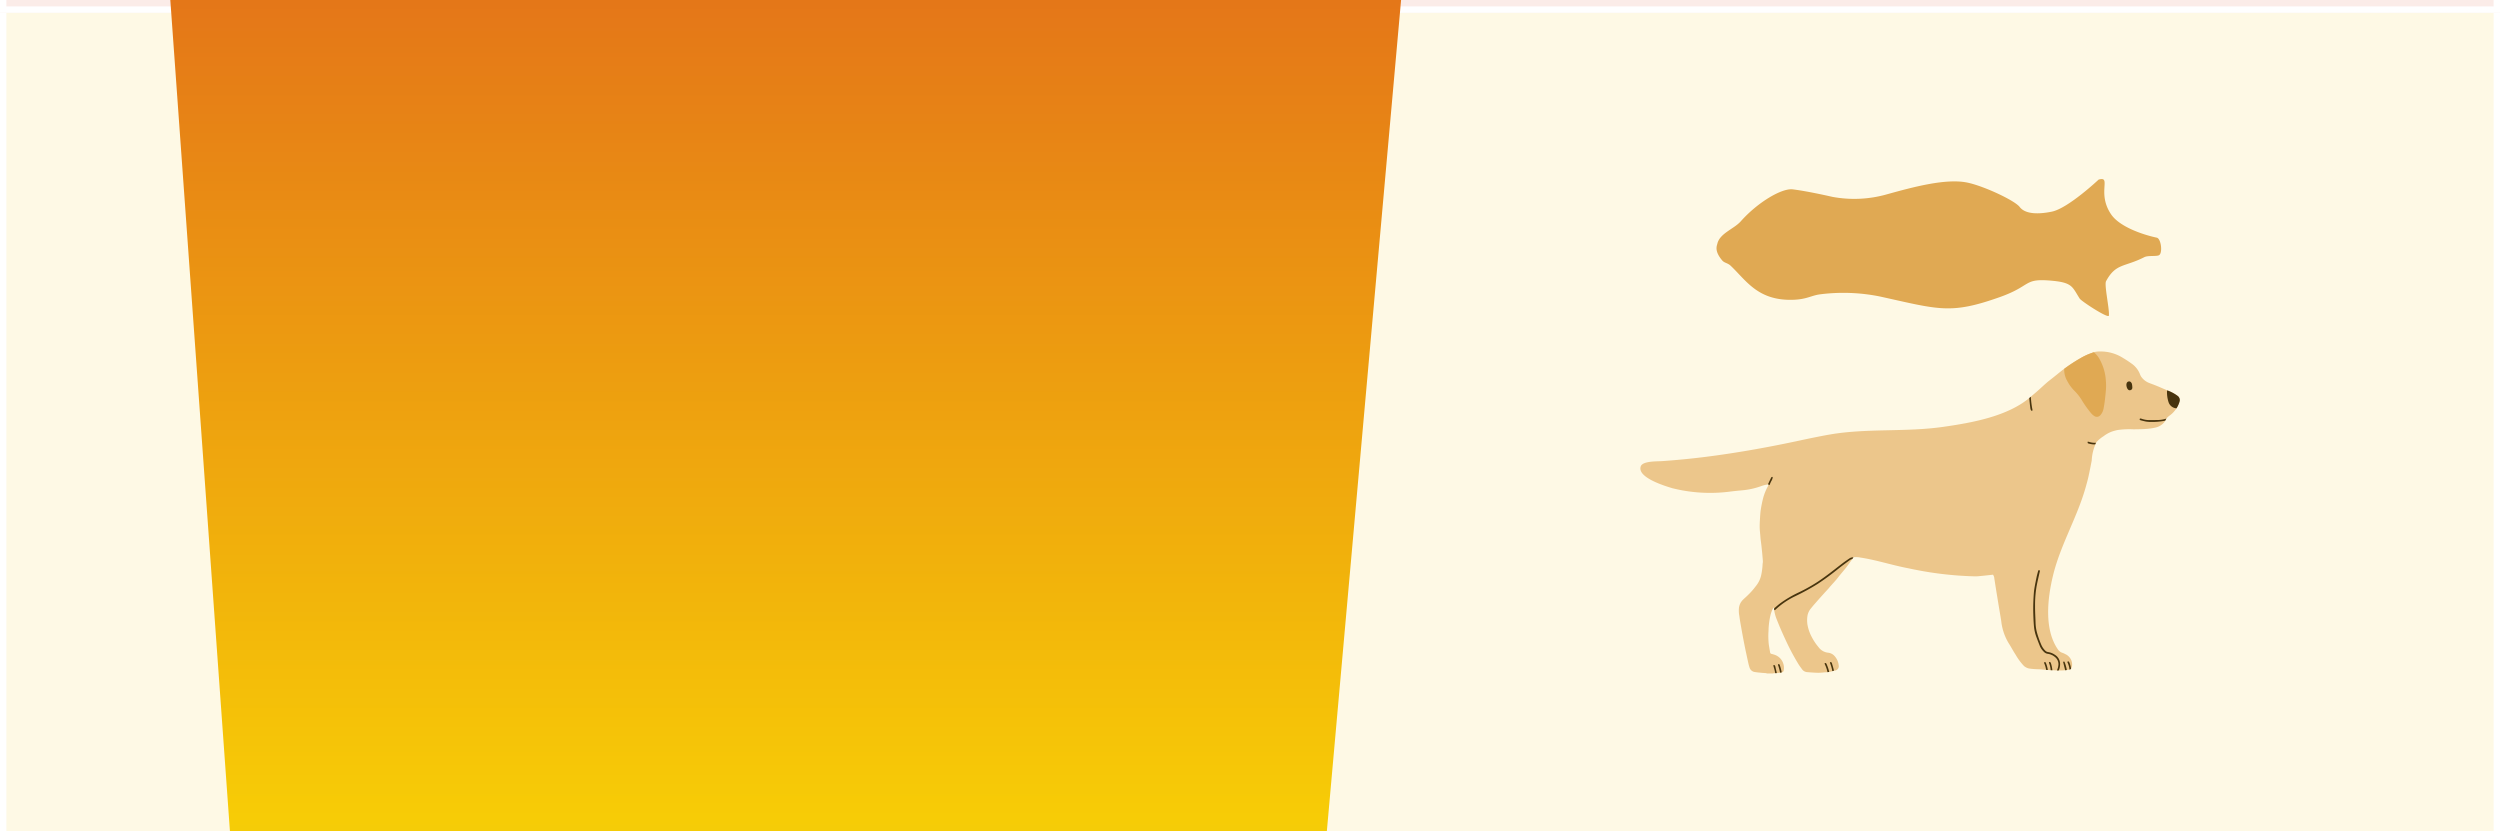 <svg xmlns="http://www.w3.org/2000/svg" xmlns:xlink="http://www.w3.org/1999/xlink" width="391" height="130" viewBox="0 0 391 130">
  <rect x="0" y="0" width="391" height="130" fill="#808080" stroke="none"/>
  <defs>
    <clipPath id="clip-path">
      <rect id="Rectangle_85314" data-name="Rectangle 85314" width="391" height="130" transform="translate(-9530 583)" fill="#fff" stroke="#707070" stroke-width="1"/>
    </clipPath>
    <clipPath id="clip-path-2">
      <rect id="Rectangle_85169" data-name="Rectangle 85169" width="78.802" height="47.07" fill="none"/>
    </clipPath>
    <clipPath id="clip-path-3">
      <rect id="Rectangle_85170" data-name="Rectangle 85170" width="84.35" height="50.367" fill="none"/>
    </clipPath>
    <clipPath id="clip-path-4">
      <rect id="Rectangle_85171" data-name="Rectangle 85171" width="84.349" height="50.375" fill="none"/>
    </clipPath>
    <clipPath id="clip-path-5">
      <rect id="Rectangle_85172" data-name="Rectangle 85172" width="84.35" height="50.365" fill="none"/>
    </clipPath>
    <clipPath id="clip-path-6">
      <rect id="Rectangle_85173" data-name="Rectangle 85173" width="94" height="56.15" fill="none"/>
    </clipPath>
    <linearGradient id="linear-gradient" y1="0.5" x2="1" y2="0.5" gradientUnits="objectBoundingBox">
      <stop offset="0" stop-color="#858585"/>
      <stop offset="0.396" stop-color="#47ab4a"/>
      <stop offset="0.605" stop-color="#f7cc06"/>
      <stop offset="1" stop-color="#d2232a"/>
    </linearGradient>
  </defs>
  <g id="Mask_Group_1325" data-name="Mask Group 1325" transform="translate(9530 -583)" clip-path="url(#clip-path)">
    <g id="Group_13259" data-name="Group 13259">
      <g id="Rectangle_85164" data-name="Rectangle 85164" transform="translate(-9530 978)" fill="#7f887f" stroke="#fff" stroke-width="1" opacity="0.1">
        <rect width="391" height="132" stroke="none"/>
        <rect x="0.5" y="0.5" width="390" height="131" fill="none"/>
      </g>
      <g id="Rectangle_85179" data-name="Rectangle 85179" transform="translate(-9530 846)" fill="#f3f8e9" stroke="#fff" stroke-width="1">
        <rect width="391" height="132" stroke="none"/>
        <rect x="0.5" y="0.5" width="390" height="131" fill="none"/>
      </g>
      <g id="Rectangle_85180" data-name="Rectangle 85180" transform="translate(-9530 714)" fill="#edf6ee" stroke="#fff" stroke-width="1">
        <rect width="391" height="132" stroke="none"/>
        <rect x="0.5" y="0.5" width="390" height="131" fill="none"/>
      </g>
      <g id="Rectangle_85181" data-name="Rectangle 85181" transform="translate(-9530 582)" fill="#fef9e5" stroke="#fff" stroke-width="1">
        <rect width="391" height="132" stroke="none"/>
        <rect x="0.5" y="0.5" width="390" height="131" fill="none"/>
      </g>
      <g id="Rectangle_85182" data-name="Rectangle 85182" transform="translate(-9530 453)" fill="#fbece8" stroke="#fff" stroke-width="1">
        <rect width="391" height="132" stroke="none"/>
        <rect x="0.5" y="0.5" width="390" height="131" fill="none"/>
      </g>
      <g id="Group_2758" data-name="Group 2758" transform="translate(-9273.439 1032.053)">
        <g id="Group_2732" data-name="Group 2732" clip-path="url(#clip-path-2)">
          <path id="Path_6256" data-name="Path 6256" d="M19.552,47.053c.5-.009,1.292.035,1.292-.571A1.973,1.973,0,0,0,19.726,44.6a4.847,4.847,0,0,0-.675-.3.864.864,0,0,1-.591-.662c-.07-.3-.108-.608-.149-.913a3.39,3.39,0,0,1-.044-.592c.016-.38.047-.759.09-1.137.055-.488.109-.977.2-1.459.081-.436.2-.865.32-1.294a1.783,1.783,0,0,1,.557-.823.772.772,0,0,1,.067.185,5.1,5.1,0,0,0,.473,1.738c.372.853.745,1.706,1.187,2.527.512.952,1.024,1.905,1.546,2.852.257.466.522.93.815,1.373a4.926,4.926,0,0,0,.6.679.768.768,0,0,0,.541.142,13.041,13.041,0,0,0,2.184,0c.51-.047,1.729-.019,1.735-.735a1.7,1.7,0,0,0-.454-1.336,2.931,2.931,0,0,0-1.059-.6,3.127,3.127,0,0,1-1.639-.93A15.4,15.4,0,0,1,24.1,41.2c-.127-.237-.236-.485-.349-.73a3.053,3.053,0,0,1-.243-1.084,2.892,2.892,0,0,1,.14-1.12,5.144,5.144,0,0,1,.555-1.183c.584-.911,1.232-1.776,1.888-2.634s1.337-1.675,1.986-2.527,1.295-1.749,1.939-2.625c.466-.633.935-1.264,1.392-1.9.365-.51.711-1.034,1.071-1.548.665-.949,1.817-2.285,3.111-2.113a6.416,6.416,0,0,1,1.391.313c.589.218,1.175.445,1.75.7,1.041.457,2.067.948,3.11,1.4.663.288,1.341.543,2.019.8.842.313,1.687.618,2.538.907.451.153.917.26,1.374.4,1.164.345,2.279.767,3.476,1.006a1.723,1.723,0,0,1,.475.142c.385.2.432.845.509,1.231.39,1.948.663,3.917.983,5.878.16.98.331,1.958.535,2.93a17.4,17.4,0,0,0,.716,2.859c.074.186.176.353.235.55a8.393,8.393,0,0,0,.468,1.07A20.654,20.654,0,0,0,56.4,46.057a.59.59,0,0,0,.475.307c.355.042.707.083,1.065.091.316.006.631.052.946.081.024,0,.047.006.071.007.452.017.9.035,1.357.051.468.017.937.045,1.4.041a5.458,5.458,0,0,0,.8-.094.412.412,0,0,0,.355-.37,2.265,2.265,0,0,0,.009-.991.9.9,0,0,0-.219-.415,2.431,2.431,0,0,0-.906-.559c-.246-.09-.5-.166-.752-.232a.963.963,0,0,1-.693-.562,16.583,16.583,0,0,1-1.157-5.52,16,16,0,0,1,.686-6.765c.227-.568.424-1.148.646-1.719.251-.644.507-1.287.776-1.923.217-.513.449-1.019.687-1.522q.6-1.262,1.082-2.571c.185-.5.4-.99.558-1.5.326-1.022.631-2.051.933-3.081.19-.648.36-1.3.54-1.952.212-.765.419-1.532.64-2.295a4.492,4.492,0,0,1,.618-1.286,4.776,4.776,0,0,1,2.624-1.8,14.153,14.153,0,0,1,3.882-.279c1.1,0,2.862.076,3.674-.8a1.834,1.834,0,0,0,.382-.627.4.4,0,0,1,.177-.212,4.1,4.1,0,0,0,1.618-1.9.975.975,0,0,0-.156-1.168,5.035,5.035,0,0,0-1.064-.632c-.692-.3-1.389-.594-2.087-.881-.382-.157-.781-.276-1.155-.45a2.213,2.213,0,0,1-1.154-1.084,4.162,4.162,0,0,0-1.353-1.739A8.134,8.134,0,0,0,68.426.1,8.042,8.042,0,0,0,66.669.01a2.893,2.893,0,0,0-.913.258,13.832,13.832,0,0,0-2.522,1.343c-.521.334-1.019.7-1.523,1.064a5.008,5.008,0,0,0-.458.38c-.586.535-1.155,1.089-1.774,1.59a8.318,8.318,0,0,0-.817.766A10.628,10.628,0,0,1,57.5,6.4q-.773.616-1.547,1.23a8.067,8.067,0,0,1-1.376.9c-.624.317-1.249.636-1.89.918-.771.339-1.548.67-2.342.947-.772.269-1.567.471-2.355.694a48.5,48.5,0,0,1-11.213,1.66c-3.839.16-7.692.089-11.519.472-2.829.283-5.577.965-8.365,1.469-.569.1-1.142.184-1.713.273C11.173,15.585,7.145,16,3.1,16.285c-.563.04-3.2-.213-3.093.753a1.1,1.1,0,0,0,.354.606,8.491,8.491,0,0,0,3.95,2.177,21.643,21.643,0,0,0,5.573.654,30.561,30.561,0,0,0,5.479-.368q.959-.172,1.914-.369c.482-.1.96-.212,1.441-.318a.319.319,0,0,1,.068,0c.006.014.02.033.015.041a5.034,5.034,0,0,0-.431,1.429,17.541,17.541,0,0,0-.254,4.83c.108,1.574.433,3.13.439,4.7a5.257,5.257,0,0,1-.236,1.5A6.609,6.609,0,0,1,17.14,34.2c-.311.391-.649.761-.978,1.138s-.66.751-.99,1.127a.34.34,0,0,1-.032.036,1.41,1.41,0,0,0-.382,1.376c.052.425.1.85.163,1.273.059.384.14.764.214,1.146.115.592.235,1.182.346,1.775q.151.806.285,1.616c.043.258.057.521.108.777a13.837,13.837,0,0,0,.417,1.661,1.255,1.255,0,0,0,1.12.826,9.565,9.565,0,0,0,2.023.11l.117,0" transform="translate(0 0.001)" fill="#ecc68b"/>
          <path id="Path_6257" data-name="Path 6257" d="M893.036,66.983a4.663,4.663,0,0,1-.242-1.613.176.176,0,0,1,.083-.171c.2.085.4.169.6.255a5.033,5.033,0,0,1,1.064.632.975.975,0,0,1,.156,1.168,3.531,3.531,0,0,1-.314.609c-.093-.01-.186-.024-.278-.04a1.3,1.3,0,0,1-1.065-.84" transform="translate(-816.01 -59.592)" fill="#47340e"/>
          <path id="Path_6258" data-name="Path 6258" d="M214.78,212.432c.008.026.034.061.025.083-.15.352-.3.7-.454,1.053l-.293.066.5-1.086c.042-.092.09-.171.222-.115" transform="translate(-195.648 -194.145)" fill="#47340e"/>
          <path id="Path_6259" data-name="Path 6259" d="M723.119,2.244a7.322,7.322,0,0,1,.914,3.155,8.065,8.065,0,0,1,0,1.429q-.066.771-.161,1.54c-.046.37-.108.739-.179,1.105a1.931,1.931,0,0,1-.423.9.675.675,0,0,1-.974.148,2.22,2.22,0,0,1-.439-.4,15.707,15.707,0,0,1-1.265-1.762,7.572,7.572,0,0,0-1.1-1.439,5.719,5.719,0,0,1-1.183-1.635,3.3,3.3,0,0,1-.383-1.456c.492-.352.979-.712,1.488-1.038a13.834,13.834,0,0,1,2.522-1.343c.14-.053.279-.11.421-.158a3.483,3.483,0,0,1,.762.957" transform="translate(-656.181 -1.176)" fill="#e0a953"/>
          <path id="Path_6260" data-name="Path 6260" d="M224.88,304.943c.411-.285.807-.591,1.22-.874,1.05-.718,2.073-1.476,3.1-2.235.562-.417,1.113-.851,1.643-1.308s1.021-.936,1.522-1.413c.923-.879,1.783-1.819,2.635-2.765.57-.632,1.117-1.286,1.7-1.906a13.166,13.166,0,0,1,1.122-1.082c-.174.211-.332.422-.468.616-.122.174-.242.35-.361.525q-.246.256-.486.518c-.75.823-1.466,1.678-2.22,2.5-.587.638-1.208,1.245-1.817,1.864a25.589,25.589,0,0,1-2.6,2.28c-.66.511-1.345.99-2.023,1.478-.922.665-1.849,1.323-2.769,1.989a2.376,2.376,0,0,0-.693.7c0-.03-.006-.059-.008-.089a.769.769,0,0,0-.067-.185c-.055.051-.105.1-.154.156a1.2,1.2,0,0,1,.182-.271,3.615,3.615,0,0,1,.549-.494" transform="translate(-204.871 -268.13)" fill="#47340e"/>
          <path id="Path_6261" data-name="Path 6261" d="M669.125,385.019a1.337,1.337,0,0,0-.485-1.343,2.047,2.047,0,0,0-1.009-.458.993.993,0,0,1-.59-.283,2.572,2.572,0,0,1-.611-.873c-.173-.435-.341-.873-.5-1.313a6.179,6.179,0,0,1-.354-1.576c-.051-.578-.074-1.158-.093-1.738-.029-.883-.007-1.766.046-2.648.013-.214.029-.428.051-.641a17.44,17.44,0,0,1,.376-2.133q.105-.452.232-.9c.041-.143.053-.14.254-.093-.015.1-.026.194-.047.291-.146.675-.313,1.347-.438,2.026a16.7,16.7,0,0,0-.222,2.9c-.008.85.052,1.7.076,2.551a6.075,6.075,0,0,0,.177,1.224,13.278,13.278,0,0,0,.661,1.887,2.542,2.542,0,0,0,.572.842.651.651,0,0,0,.393.209,2.446,2.446,0,0,1,1.011.4,1.573,1.573,0,0,1,.768,1.323,2.235,2.235,0,0,1-.226,1.033l-.266-.011a.578.578,0,0,0,.034-.061,2.642,2.642,0,0,0,.193-.611" transform="translate(-608.234 -339.085)" fill="#47340e"/>
          <path id="Path_6262" data-name="Path 6262" d="M848.507,112.78a6.066,6.066,0,0,1-1.566-.068,3.752,3.752,0,0,1-.593-.173.123.123,0,0,1-.1-.164c.029-.082.1-.094.178-.077a1.435,1.435,0,0,1,.159.049,3.205,3.205,0,0,0,1.1.181l1.167-.008a4.277,4.277,0,0,0,1.173-.174c.134-.039.266-.084.4-.131a.393.393,0,0,0-.075.127,1.921,1.921,0,0,1-.083.192,3.889,3.889,0,0,1-.859.185c-.3.028-.6.027-.9.061" transform="translate(-773.462 -102.564)" fill="#47340e"/>
          <path id="Path_6263" data-name="Path 6263" d="M824.97,50.09a.827.827,0,0,1,.154.236,1.132,1.132,0,0,1,.067.56.377.377,0,0,1-.32.385.369.369,0,0,1-.394-.241,1.325,1.325,0,0,1-.108-.518.79.79,0,0,1,.064-.3c.11-.254.327-.334.538-.127" transform="translate(-753.468 -45.674)" fill="#47340e"/>
          <path id="Path_6264" data-name="Path 6264" d="M659.506,81.619c-.131.094-.206.084-.25-.071a3.778,3.778,0,0,1-.114-.607c-.029-.266-.055-.532-.079-.8l.221-.176c.023.253.053.505.087.757.041.3.089.595.134.894" transform="translate(-602.38 -73.09)" fill="#47340e"/>
          <path id="Path_6265" data-name="Path 6265" d="M223.86,532.043c.086-.091.161-.083.219.01a.575.575,0,0,1,.066.177c.079.349.155.7.232,1.047l-.218,0h-.012c-.01-.054-.019-.108-.031-.162-.079-.354-.167-.705-.255-1.075" transform="translate(-204.607 -486.227)" fill="#47340e"/>
          <path id="Path_6266" data-name="Path 6266" d="M231.558,530.483c.142-.13.2-.122.269.059a6.751,6.751,0,0,1,.31,1.193,1.28,1.28,0,0,1-.257.063c-.055-.275-.11-.55-.171-.824-.038-.168-.1-.331-.151-.491" transform="translate(-211.643 -484.778)" fill="#47340e"/>
          <path id="Path_6267" data-name="Path 6267" d="M758,152.789c-.134-.042-.147-.1-.092-.254a.192.192,0,0,1,.068-.01c.054.012.106.032.159.046a3.2,3.2,0,0,0,.88.128c-.047.07-.091.141-.135.213-.131,0-.262,0-.393-.013a2.127,2.127,0,0,1-.486-.11" transform="translate(-692.699 -139.406)" fill="#47340e"/>
          <path id="Path_6268" data-name="Path 6268" d="M320,526.986c.129.021.16.116.189.205.08.248.166.5.228.749.037.15.065.3.09.456a1.732,1.732,0,0,1-.232.072,6.963,6.963,0,0,0-.382-1.388l.107-.094" transform="translate(-292.384 -481.663)" fill="#47340e"/>
          <path id="Path_6269" data-name="Path 6269" d="M310.878,528.74c.22.015.231.015.3.165a6.164,6.164,0,0,1,.4,1.238c-.085.008-.169.015-.249.02a5.437,5.437,0,0,0-.408-1.231.931.931,0,0,1-.041-.193" transform="translate(-284.141 -483.266)" fill="#47340e"/>
          <path id="Path_6270" data-name="Path 6270" d="M692.205,526.986a.137.137,0,0,1,.239.025.683.683,0,0,1,.085.195,6.812,6.812,0,0,1,.186.986l-.251-.009a3.464,3.464,0,0,0-.25-1.1.287.287,0,0,1-.009-.093" transform="translate(-632.672 -481.608)" fill="#47340e"/>
          <path id="Path_6271" data-name="Path 6271" d="M683.851,526.627a.916.916,0,0,1,.151.212c.09.277.177.556.24.84a1.919,1.919,0,0,1,.033.214l-.244-.009a3.984,3.984,0,0,0-.328-1.129l.147-.128" transform="translate(-624.902 -481.334)" fill="#47340e"/>
          <path id="Path_6272" data-name="Path 6272" d="M716.083,526.287c.158-.094.221-.081.271.1.108.391.2.785.3,1.179-.08.011-.16.021-.24.027-.1-.393-.2-.786-.3-1.18-.011-.044-.019-.089-.028-.13" transform="translate(-654.496 -480.971)" fill="#47340e"/>
          <path id="Path_6273" data-name="Path 6273" d="M723.747,525.618a.812.812,0,0,1,.157.186,3.426,3.426,0,0,1,.183.538c.036.155.063.313.088.471a.4.4,0,0,1-.23.133,2.972,2.972,0,0,0-.283-1.094c-.039-.075-.054-.151.085-.234" transform="translate(-661.399 -480.412)" fill="#47340e"/>
        </g>
      </g>
      <path id="Path_6507" data-name="Path 6507" d="M73.215,3.49s-7.621,7.139-10.488,7.667c-2.749.507-4.774.289-5.642-.723s-6.2-3.49-9.114-4.051c-3.761-.723-9.819,1.381-13.96,3.183-7.811,3.4-12.585-.218-12.585-.218a3.416,3.416,0,0,0-3.038-2.82C15.712,6.239,5.562,7.9,4.718,13.689c-.449,3.079,4.7,9.62,11.862,8.68,2.718-.357,3.557-2.112,5.063-2.966,2.464-1.4,6.365-1.3,11.5.578,9.865,3.613,11.4,4.058,20.108,1.3,5.715-1.809,6.293-4.845,10.488-3.4,3.326,1.147,5,3.489,6.293,5.281.3.416,2.671,1.666,2.749,1.157.145-.941-.51-4.407-.073-4.918.868-1.013,4.485-1.52,7.161-3.038.637-.361,1.8-.228,2.17-.507.6-.451.376-2.614-.361-2.749-1.7-.309-5.882-1.606-7.522-3.761-2.532-3.327,1.375-6.438-.941-5.859" transform="translate(-9278.131 999.727)" fill="#e0a953"/>
      <g id="Group_2760" data-name="Group 2760" transform="translate(-9273.439 901.969)">
        <g id="Group_2734" data-name="Group 2734" clip-path="url(#clip-path-3)">
          <path id="Path_6274" data-name="Path 6274" d="M19.713,50.367a.4.4,0,0,0-.113-.047c-.691-.062-1.8.065-2.308-.5a1.856,1.856,0,0,1-.354-.87c-.56-2.587-.945-5.192-1.285-7.815-.043-.328-.106-.654-.127-.982a.971.971,0,0,1,.218-.759c.115-.125.215-.263.329-.389,1.643-1.815,3.756-3.98,3.478-6.646-.194-1.864-.695-3.663-.72-5.55a12.6,12.6,0,0,1,1.082-5.529c.077-.163.149-.328.23-.506a.807.807,0,0,0-.1.006l-.319.07a36.824,36.824,0,0,1-12.769.846A12.92,12.92,0,0,1,1.07,19.51C.693,19.236-.056,18.638,0,18.105c.084-.75,1.966-.626,2.488-.642q.81-.024,1.619-.067.886-.047,1.77-.117c1.006-.08,2.07-.107,3.058-.271,1.085-.18,2.167-.386,3.251-.573q3.221-.556,6.449-1.066c2.156-.314,4.314-.638,6.462-.987A87.992,87.992,0,0,1,38,13.469a53.137,53.137,0,0,0,7.923-.514,45.069,45.069,0,0,0,6.056-1.54,36.867,36.867,0,0,0,5.491-1.962c.553-.275,1.1-.563,1.626-.884a35.4,35.4,0,0,0,4.419-3.7,32.508,32.508,0,0,1,4.872-3.573,14.369,14.369,0,0,1,1.978-1,3.181,3.181,0,0,1,1.1-.286,9.947,9.947,0,0,1,1.35.038,6.452,6.452,0,0,1,1.9.542A14.144,14.144,0,0,1,76.849,1.9a2.716,2.716,0,0,1,.826.784,8.833,8.833,0,0,1,.5.947,2.367,2.367,0,0,0,1.276,1.222c.515.223,1.048.4,1.567.616.5.207,1,.443,1.5.645a6.64,6.64,0,0,1,1.534.848.7.7,0,0,1,.3.587,2.034,2.034,0,0,1-.327,1.033,4.449,4.449,0,0,1-1.569,1.677.366.366,0,0,0-.141.17,2.316,2.316,0,0,1-1.275,1.324c-.153.069-.327.09-.486.146a5.425,5.425,0,0,1-1.329.211c-.617.057-1.24.052-1.86.062-.579.009-1.159.006-1.738,0a6.2,6.2,0,0,0-1.11.135,5.371,5.371,0,0,0-1.886.808,3.98,3.98,0,0,0-1.449,1.319,4.915,4.915,0,0,0-.362,1.051c-.351,1.343-.688,2.69-1.053,4.029-.216.8-.442,1.589-.689,2.376a49.7,49.7,0,0,1-2.847,7.236,28.226,28.226,0,0,0-2.272,5.335,17.5,17.5,0,0,0-.425,3.433,24.448,24.448,0,0,0,.324,5.612,7.9,7.9,0,0,0,.547,1.933c.232.473.456.951.691,1.443.215.055.437.109.658.168a2.961,2.961,0,0,1,1.32.737,1.729,1.729,0,0,1,.349,1.733.364.364,0,0,1-.271.241,4.96,4.96,0,0,1-1.108.143c-.424,0-.849-.026-1.273-.044q-.5-.021-.992-.05c-.559-.033-1.118-.084-1.677-.1a9.636,9.636,0,0,1-1.267-.108,1.457,1.457,0,0,1-1.01-.586A16.934,16.934,0,0,1,58.4,46.845c-.291-.586-.623-1.152-.919-1.736a7.954,7.954,0,0,1-.7-1.965c-.477-2.267-.738-4.59-1.085-6.88-.13-.855-.266-1.708-.4-2.562a1.06,1.06,0,0,0-.073-.2c-.28-.026-.534-.043-.787-.073A34.282,34.282,0,0,1,48,32.213c-1.634-.523-3.164-1.288-4.747-1.938a22.39,22.39,0,0,0-7.316-2.069,1.156,1.156,0,0,0-.56.075c-.71.349-.958,1.33-1.3,1.973a21.738,21.738,0,0,1-1.4,2.284c-1.668,2.383-3.848,4.27-5.743,6.453a5.479,5.479,0,0,0-1.469,2.861,1.882,1.882,0,0,0,.027.781A10.837,10.837,0,0,0,26,43.912a14.108,14.108,0,0,0,1.416,2.36,2.016,2.016,0,0,0,1.463.921,2.251,2.251,0,0,1,1.16.489,1.517,1.517,0,0,1,.332.344,2.078,2.078,0,0,1,.332,1.085.761.761,0,0,1-.667.9,4.84,4.84,0,0,1-.875.157c-.466.017-.931.089-1.4.086-.567,0-1.135-.055-1.7-.1a.908.908,0,0,1-.688-.338c-.155-.2-.333-.388-.475-.6a26.48,26.48,0,0,1-1.41-2.456c-.275-.519-.51-1.059-.772-1.584-.491-.983-.908-2-1.322-3.015a6.466,6.466,0,0,1-.51-1.914,1.055,1.055,0,0,0-.066-.207,1.83,1.83,0,0,0-.644,1.017,14.474,14.474,0,0,0-.311,1.958c-.034.516-.085,1.032-.094,1.549a10.171,10.171,0,0,0,.056,1.374,3.573,3.573,0,0,0,.238,1.065.361.361,0,0,0,.207.21c.087.033.18.051.267.084a6.8,6.8,0,0,1,.874.346,1.8,1.8,0,0,1,.959,1.606c.008.187,0,.375,0,.562-.005.265-.078.35-.333.4a4.607,4.607,0,0,1-.96.106.725.725,0,0,0-.19.048H19.713" transform="translate(0 0)" fill="#ecc68b"/>
          <path id="Path_6275" data-name="Path 6275" d="M893.513,67.483a4.989,4.989,0,0,1-.259-1.726.185.185,0,0,1,.121-.2l.187.078a6.64,6.64,0,0,1,1.534.848.7.7,0,0,1,.3.587,2.035,2.035,0,0,1-.327,1.033c-.059.108-.123.212-.189.313-.075-.009-.149-.019-.223-.033a1.385,1.385,0,0,1-1.14-.9" transform="translate(-811.043 -59.522)" fill="#47340e"/>
          <path id="Path_6276" data-name="Path 6276" d="M215.615,212.991c.009.027.036.066.026.088-.151.355-.306.709-.459,1.064a.224.224,0,0,0-.042,0l-.266.058.5-1.091c.045-.1.1-.183.237-.123" transform="translate(-195.099 -193.37)" fill="#47340e"/>
          <path id="Path_6277" data-name="Path 6277" d="M723.991,2.468a7.812,7.812,0,0,1,.975,3.351,8.653,8.653,0,0,1,0,1.555q-.071.825-.172,1.648c-.049.4-.115.791-.191,1.183a2.062,2.062,0,0,1-.454.958.722.722,0,0,1-1.043.155,2.394,2.394,0,0,1-.469-.428A16.968,16.968,0,0,1,721.28,9a8.05,8.05,0,0,0-1.155-1.521,6.205,6.205,0,0,1-1.248-1.7,3.5,3.5,0,0,1-.437-1.729A25.612,25.612,0,0,1,720.7,2.566a14.367,14.367,0,0,1,1.978-1c.146-.057.293-.114.441-.162a3.616,3.616,0,0,1,.868,1.067" transform="translate(-652.315 -1.272)" fill="#e0a953"/>
          <path id="Path_6278" data-name="Path 6278" d="M226.292,319.281a7.4,7.4,0,0,1,.815-.655c.66-.451,1.339-.875,2-1.326s1.351-.92,2-1.413c.549-.416,1.065-.875,1.591-1.322a29.354,29.354,0,0,0,2.748-2.7c.685-.758,1.369-1.517,2.078-2.254a8.623,8.623,0,0,1,1.926-1.545,3.185,3.185,0,0,1,1.216-.426l.041,0a1.461,1.461,0,0,0-.4.338,2.443,2.443,0,0,0-.5.2,8.506,8.506,0,0,0-2.151,1.708q-1.125,1.186-2.216,2.4a33.826,33.826,0,0,1-3.034,2.923,22.017,22.017,0,0,1-2.228,1.708c-.955.639-1.919,1.264-2.864,1.916a2.768,2.768,0,0,0-1.014.942c-.009-.068-.017-.136-.022-.2a1.05,1.05,0,0,0-.065-.206c.026-.029.053-.057.082-.084" transform="translate(-205.391 -279.321)" fill="#47340e"/>
          <path id="Path_6279" data-name="Path 6279" d="M669.83,386.472a1.43,1.43,0,0,0-.525-1.48,2.174,2.174,0,0,0-1.083-.481,1.024,1.024,0,0,1-.608-.3,2.793,2.793,0,0,1-.658-.932c-.151-.37-.295-.742-.437-1.116a7.436,7.436,0,0,1-.48-1.975c-.056-.627-.08-1.257-.1-1.886-.031-.936-.01-1.873.05-2.808.024-.382.047-.765.109-1.142.1-.62.225-1.237.353-1.852.065-.316.159-.625.239-.938.03-.117.09-.181.238-.132a.452.452,0,0,1-.007.331c-.162.722-.337,1.441-.473,2.167a17.8,17.8,0,0,0-.238,3.075c-.01.918.055,1.837.08,2.756a6.537,6.537,0,0,0,.195,1.335,14.406,14.406,0,0,0,.7,2,2.742,2.742,0,0,0,.61.9.724.724,0,0,0,.443.233,2.549,2.549,0,0,1,1.058.418,1.681,1.681,0,0,1,.828,1.437,2.3,2.3,0,0,1-.219,1.03l-.276-.013c0-.008.009-.015.013-.023a2.742,2.742,0,0,0,.19-.606" transform="translate(-604.635 -337.233)" fill="#47340e"/>
          <path id="Path_6280" data-name="Path 6280" d="M848.371,113.692c-.178.005-.356-.03-.535-.033a3.474,3.474,0,0,1-1.119-.225.932.932,0,0,1-.2-.132c.1-.161.109-.169.2-.156a.824.824,0,0,1,.146.043,3.657,3.657,0,0,0,1.276.208c.4-.007.8-.007,1.2-.01a4.565,4.565,0,0,0,1.255-.188c.115-.033.228-.071.341-.11,0,.006-.008.012-.011.018a2.361,2.361,0,0,1-.15.318l-.029.01a9.07,9.07,0,0,1-2.374.257" transform="translate(-768.612 -102.681)" fill="#47340e"/>
          <path id="Path_6281" data-name="Path 6281" d="M825.543,50.557a.875.875,0,0,1,.189.265,1.166,1.166,0,0,1,.079.622.4.4,0,0,1-.325.4.379.379,0,0,1-.43-.237,1.381,1.381,0,0,1-.113-.505,1.051,1.051,0,0,1,.052-.353c.093-.278.3-.4.548-.191" transform="translate(-749.018 -45.807)" fill="#47340e"/>
          <path id="Path_6282" data-name="Path 6282" d="M659.84,80.326c-.14.1-.22.09-.267-.076a4.055,4.055,0,0,1-.122-.649c-.038-.347-.071-.695-.1-1.042.079-.066.159-.132.237-.2.025.337.063.674.109,1.01.044.319.1.636.143.957" transform="translate(-598.667 -71.147)" fill="#47340e"/>
          <path id="Path_6283" data-name="Path 6283" d="M224.327,532.842c-.022-.083-.025-.167.069-.184.048-.009.113.046.163.083a.164.164,0,0,1,.04.092c.084.372.167.745.25,1.118-.034,0-.067,0-.1,0a.4.4,0,0,0-.136.031c-.008-.037-.013-.074-.022-.11-.081-.345-.173-.688-.264-1.031" transform="translate(-203.669 -483.633)" fill="#47340e"/>
          <path id="Path_6284" data-name="Path 6284" d="M232,531.034c.146-.13.207-.131.265.02a4.815,4.815,0,0,1,.212.677c.043.19.079.381.114.572q-.134.024-.269.044c-.066-.312-.131-.625-.2-.936-.029-.131-.08-.256-.12-.378" transform="translate(-210.647 -482.073)" fill="#47340e"/>
          <path id="Path_6285" data-name="Path 6285" d="M758.843,153.389a2.814,2.814,0,0,1-.419-.106c-.144-.053-.153-.112-.065-.285l.187.048a2.778,2.778,0,0,0,1.262.112,1.8,1.8,0,0,0-.117.19c-.015.029-.026.059-.04.088a2.961,2.961,0,0,1-.808-.046" transform="translate(-688.512 -138.917)" fill="#47340e"/>
          <path id="Path_6286" data-name="Path 6286" d="M320.477,527.495c.157.054.186.18.219.288q.152.5.278,1c.012.048.019.1.028.146-.033.01-.064.02-.1.029l-.156.036a6.8,6.8,0,0,0-.395-1.384l.125-.117" transform="translate(-290.868 -478.947)" fill="#47340e"/>
          <path id="Path_6287" data-name="Path 6287" d="M311.352,529.309a.189.189,0,0,1,.3.1,6.283,6.283,0,0,1,.436,1.3,2.244,2.244,0,0,1-.228.021l-.039,0a5.677,5.677,0,0,0-.424-1.256.819.819,0,0,1-.04-.171" transform="translate(-282.697 -480.563)" fill="#47340e"/>
          <path id="Path_6288" data-name="Path 6288" d="M692.638,527.7c.178-.058.208-.055.268.05a.881.881,0,0,1,.086.211,7.115,7.115,0,0,1,.186.97l-.262-.013c-.039-.2-.06-.4-.1-.6s-.115-.416-.173-.622" transform="translate(-628.891 -479.101)" fill="#47340e"/>
          <path id="Path_6289" data-name="Path 6289" d="M684.459,527.724a.488.488,0,0,1,.055.113,4.738,4.738,0,0,1,.283,1.042l-.272-.018a3.864,3.864,0,0,0-.333-1.105c.136-.136.188-.14.266-.032" transform="translate(-621.223 -479.086)" fill="#47340e"/>
          <path id="Path_6290" data-name="Path 6290" d="M716.58,526.845c.167-.1.233-.081.287.116.111.4.208.805.306,1.21-.083.01-.167.018-.251.024a7.576,7.576,0,0,0-.336-1.256.312.312,0,0,1-.006-.094" transform="translate(-650.629 -478.304)" fill="#47340e"/>
          <path id="Path_6291" data-name="Path 6291" d="M724.153,526.441c.154,0,.192.115.238.212a3.727,3.727,0,0,1,.27,1.029l.006.037a.419.419,0,0,1-.08.029c-.06.015-.121.027-.182.039a3.14,3.14,0,0,0-.294-1.114c-.042-.08-.062-.16.042-.232" transform="translate(-657.437 -477.99)" fill="#47340e"/>
        </g>
      </g>
      <path id="Path_6508" data-name="Path 6508" d="M169.523,3.354s-5.363,6.874-7.894,7.34c-2.425.447-4.212.256-4.978-.638s-4.855-4.037-7.426-4.532c-3.319-.638-9.112.708-12.766,2.3-6.893,3-10.851.511-10.851.511A3.85,3.85,0,0,0,122.5,6.609c-2.362-.255-11.319,1.213-12.064,6.319-.4,2.717,4.149,8.49,10.468,7.66,2.4-.315,3.139-1.864,4.468-2.617,2.173-1.232,5.617-1.149,10.149.511,8.706,3.188,10.059,3.581,17.745,1.149,5.042-1.6,5.553-4.277,9.255-3a11.22,11.22,0,0,1,5.553,4.659c.266.368,2.357,1.47,2.426,1.021.127-.829-.372-3.832-.064-4.34,1.511-2.489,3.957-1.34,6.319-2.681.562-.318,1.589-.2,1.915-.447.528-.4.331-2.307-.319-2.425-1.5-.274-5.978-1.545-7.426-3.447-2.234-2.936.639-6.128-1.4-5.617" transform="translate(-9373.612 871.667)" fill="#e0a953"/>
      <g id="Group_2761" data-name="Group 2761" transform="translate(-9273.439 777.234)">
        <g id="Group_2736" data-name="Group 2736" clip-path="url(#clip-path-4)">
          <path id="Path_6292" data-name="Path 6292" d="M19.854,50.374a.616.616,0,0,0-.164-.05,13.687,13.687,0,0,1-1.7-.16.945.945,0,0,1-.831-.549,5.282,5.282,0,0,1-.266-.85c-.145-.663-.272-1.331-.4-2-.129-.684-.256-1.369-.367-2.056-.088-.544-.149-1.092-.223-1.639q-.121-.895-.243-1.79c-.049-.361-.109-.722-.14-1.084a.932.932,0,0,1,.2-.762c1.568-1.711,3.437-3.6,3.755-6.009a13.634,13.634,0,0,0-.366-3.931,15.169,15.169,0,0,1,.71-8.008c.091-.237.2-.465.325-.737-.113.017-.194.025-.273.042-.84.175-1.678.358-2.519.526a33.2,33.2,0,0,1-9.04.461,18.208,18.208,0,0,1-4.568-.867,9.207,9.207,0,0,1-2.275-1.149C1.026,19.445-.065,18.734,0,18.087a.464.464,0,0,1,.308-.349,2.937,2.937,0,0,1,.83-.155c2.07,0,4.209-.262,6.272-.464,1.949-.191,3.847-.521,5.771-.884q.679-.128,1.358-.252c2.154-.393,4.313-.764,6.457-1.211,2.095-.437,4.172-.937,6.279-1.316a40.947,40.947,0,0,1,7.994-.669,49.368,49.368,0,0,0,8.082-.206c.545-.081,1.089-.175,1.631-.273.5-.09,1-.2,1.5-.29.484-.086.973-.146,1.456-.238.7-.134,1.4-.276,2.1-.434.8-.181,1.59-.372,2.379-.579.839-.221,1.672-.464,2.506-.7.434-.123.873-.231,1.3-.385.775-.283,1.539-.6,2.308-.9a6,6,0,0,0,1.666-.932c.591-.486,1.155-1,1.726-1.513.419-.374.828-.759,1.245-1.135q.265-.239.543-.463c.351-.283.707-.558,1.059-.84.418-.334.822-.688,1.253-1,.611-.447,1.231-.883,1.866-1.293.506-.327,1.033-.625,1.569-.9.376-.195.781-.336,1.175-.5A2.543,2.543,0,0,1,71.672,0c.357.012.713.024,1.069.051a5.629,5.629,0,0,1,1.933.528A15.973,15.973,0,0,1,76.768,1.85a3.409,3.409,0,0,1,1.347,1.685,2.263,2.263,0,0,0,.61.869,3,3,0,0,0,.942.554c.546.215,1.094.427,1.637.648.441.18.876.375,1.317.555a6.94,6.94,0,0,1,1.419.8.733.733,0,0,1,.279.836,2.685,2.685,0,0,1-.426.978c-.144.2-.3.394-.444.591a3.1,3.1,0,0,1-.933.82.529.529,0,0,0-.241.278,2.322,2.322,0,0,1-1.642,1.4,8.145,8.145,0,0,1-1.712.235c-.857.048-1.718.049-2.577.059a9.418,9.418,0,0,0-1.7.1,4.933,4.933,0,0,0-1.554.556A4.349,4.349,0,0,0,71,14.8a31.672,31.672,0,0,0-.959,3.894c-.313,1.342-.632,2.683-1.03,4a57.884,57.884,0,0,1-2.875,7.572c-.275.595-.556,1.188-.815,1.79s-.5,1.194-.726,1.8a15.532,15.532,0,0,0-.7,2.556,12.114,12.114,0,0,0-.255,2.018c-.02.9.026,1.8.044,2.706,0,.017,0,.034,0,.051.031.406.077.812.09,1.218a9.974,9.974,0,0,0,.153,1.518,6.012,6.012,0,0,0,.551,1.719c.186.354.34.724.5,1.09a.333.333,0,0,0,.241.206c.083.02.165.044.249.057a3.192,3.192,0,0,1,1.327.563,1.689,1.689,0,0,1,.613,1.926.343.343,0,0,1-.321.276c-.262.018-.52.07-.782.1-.245.024-.491.043-.737.042s-.491-.031-.737-.042c-.476-.021-.951-.037-1.427-.056l-.051,0c-.508-.032-1.016-.071-1.525-.1a6.457,6.457,0,0,1-1.209-.162,1.307,1.307,0,0,1-.641-.353,3.46,3.46,0,0,1-.315-.4c-.223-.311-.446-.622-.661-.939-.172-.253-.345-.508-.493-.775-.186-.334-.337-.687-.522-1.022a10.462,10.462,0,0,1-1.21-2.966c-.076-.374-.134-.752-.2-1.127-.046-.25-.11-.5-.147-.75-.1-.646-.178-1.294-.275-1.94-.109-.73-.23-1.458-.343-2.187-.07-.453-.138-.906-.2-1.359-.053-.361-.1-.722-.158-1.082a2.38,2.38,0,0,0-.07-.262c-.231-.025-.442-.065-.652-.067a14.03,14.03,0,0,1-2-.156c-.6-.089-1.194-.166-1.786-.274a17.787,17.787,0,0,1-2.537-.676c-.627-.214-1.232-.494-1.852-.729a27.12,27.12,0,0,1-2.495-1.112c-.945-.471-1.871-.979-2.805-1.471a14.016,14.016,0,0,0-1.974-.835,16.29,16.29,0,0,0-2.144-.662,10.418,10.418,0,0,0-1.567-.173.356.356,0,0,0-.237.059,2.893,2.893,0,0,0-.672.762c-.175.341-.365.674-.531,1.019a16.193,16.193,0,0,1-1.191,2.112c-.182.267-.367.533-.565.787-.387.5-.787.981-1.177,1.474-.248.313-.482.637-.733.948-.469.582-.945,1.159-1.419,1.738-.291.355-.577.713-.873,1.063-.423.5-.867.982-1.274,1.494a5.431,5.431,0,0,0-.7,1.059,3.32,3.32,0,0,0-.119,2.536,5.994,5.994,0,0,0,.458,1.023,14.721,14.721,0,0,0,1.537,2.282.546.546,0,0,0,.113.1,2.549,2.549,0,0,0,1.056.422,1.754,1.754,0,0,1,1.121.548,2.465,2.465,0,0,1,.634,1.473.652.652,0,0,1-.642.785.907.907,0,0,0-.148.036,4.921,4.921,0,0,1-1.123.221c-.526.02-1.05.069-1.576.09a5.353,5.353,0,0,1-.609-.045c-.254-.019-.509-.027-.761-.058a1.09,1.09,0,0,1-.824-.4c-.119-.165-.256-.319-.37-.487a30.191,30.191,0,0,1-1.528-2.654c-.291-.539-.523-1.109-.79-1.66q-.78-1.61-1.4-3.287a8.814,8.814,0,0,1-.283-1.084c-.043-.185-.057-.377-.084-.568-.087.075-.163.139-.237.205a1.693,1.693,0,0,0-.5.983c-.068.35-.128.7-.173,1.055-.071.555-.161,1.11-.182,1.668a9.915,9.915,0,0,0,.147,2.641c.134.575.163.64.678.766.041.01.084.017.124.03A2.436,2.436,0,0,1,21.829,48a2.223,2.223,0,0,1,.589,1.779.472.472,0,0,1-.418.435,5.435,5.435,0,0,1-1.114.109,1.3,1.3,0,0,0-.266.051h-.767" transform="translate(0 0.001)" fill="#ecc68b"/>
          <path id="Path_6293" data-name="Path 6293" d="M893.573,67.325a5,5,0,0,1-.259-1.727.209.209,0,0,1,.053-.16c.11.047.22.094.331.14a6.944,6.944,0,0,1,1.419.8.733.733,0,0,1,.279.836,2.691,2.691,0,0,1-.426.978l-.047.063c-.071-.009-.141-.018-.211-.031a1.386,1.386,0,0,1-1.14-.9" transform="translate(-811.078 -59.414)" fill="#47340e"/>
          <path id="Path_6294" data-name="Path 6294" d="M215.549,212.423c.009.027.036.066.026.088-.156.367-.316.734-.474,1.1-.074.01-.139.019-.2.031l-.107.023q.258-.559.516-1.119c.045-.1.1-.183.237-.123" transform="translate(-195.022 -192.849)" fill="#47340e"/>
          <path id="Path_6295" data-name="Path 6295" d="M724.031,2.313a7.812,7.812,0,0,1,.975,3.352,8.657,8.657,0,0,1,0,1.555q-.071.826-.172,1.648c-.049.4-.115.791-.191,1.183a2.064,2.064,0,0,1-.454.958.723.723,0,0,1-1.043.155,2.392,2.392,0,0,1-.469-.428,16.944,16.944,0,0,1-1.354-1.886,8.049,8.049,0,0,0-1.156-1.522,6.2,6.2,0,0,1-1.248-1.7,3.58,3.58,0,0,1-.442-1.645c.571-.416,1.151-.823,1.744-1.206.507-.327,1.033-.625,1.569-.9.376-.195.781-.336,1.175-.5.083-.034.168-.065.253-.092a3.751,3.751,0,0,1,.816,1.026" transform="translate(-652.333 -1.169)" fill="#e0a953"/>
          <path id="Path_6296" data-name="Path 6296" d="M225.545,318.705a7.4,7.4,0,0,1,.816-.655c.66-.451,1.339-.876,2-1.326s1.352-.92,2-1.413c.549-.416,1.066-.875,1.591-1.322a29.351,29.351,0,0,0,2.749-2.706c.685-.758,1.37-1.518,2.078-2.254a8.625,8.625,0,0,1,1.926-1.546,3.185,3.185,0,0,1,1.217-.426c.022,0,.045,0,.067,0a.152.152,0,0,0-.031.019c-.107.1-.215.2-.318.3a2.426,2.426,0,0,0-.583.221,8.512,8.512,0,0,0-2.151,1.708q-1.125,1.187-2.217,2.4a33.823,33.823,0,0,1-3.034,2.924,22.017,22.017,0,0,1-2.229,1.709c-.955.639-1.919,1.264-2.864,1.917a2.722,2.722,0,0,0-1.024.96c-.022-.136-.038-.273-.057-.411l-.1.088a.988.988,0,0,1,.164-.19" transform="translate(-204.633 -278.787)" fill="#47340e"/>
          <path id="Path_6297" data-name="Path 6297" d="M669.891,385.907a1.43,1.43,0,0,0-.526-1.481,2.175,2.175,0,0,0-1.084-.481,1.024,1.024,0,0,1-.608-.3,2.794,2.794,0,0,1-.658-.933c-.151-.37-.295-.743-.437-1.116a7.438,7.438,0,0,1-.48-1.976c-.056-.627-.08-1.257-.1-1.886-.03-.937-.01-1.873.05-2.809.024-.382.047-.765.109-1.142.1-.62.225-1.237.353-1.852.065-.316.159-.625.239-.938.03-.117.09-.181.238-.132a.451.451,0,0,1-.007.331c-.162.722-.338,1.441-.473,2.168a17.825,17.825,0,0,0-.238,3.075c-.01.918.055,1.838.08,2.757a6.539,6.539,0,0,0,.195,1.335,14.413,14.413,0,0,0,.7,2,2.743,2.743,0,0,0,.61.9.725.725,0,0,0,.444.233,2.55,2.55,0,0,1,1.058.418,1.682,1.682,0,0,1,.829,1.438,2.371,2.371,0,0,1-.239,1.078l-.281-.017a.71.71,0,0,0,.037-.067,2.733,2.733,0,0,0,.19-.606" transform="translate(-604.676 -336.709)" fill="#47340e"/>
          <path id="Path_6298" data-name="Path 6298" d="M848.432,113.193c-.178.005-.356-.03-.535-.033a3.471,3.471,0,0,1-1.12-.225.929.929,0,0,1-.2-.132c.1-.161.109-.169.2-.156a.819.819,0,0,1,.147.043,3.659,3.659,0,0,0,1.277.208c.4-.007.8-.007,1.2-.01a4.567,4.567,0,0,0,1.256-.188c.108-.031.215-.066.321-.1a.625.625,0,0,0-.054.1,2.584,2.584,0,0,1-.112.235,9.065,9.065,0,0,1-2.378.258" transform="translate(-768.648 -102.232)" fill="#47340e"/>
          <path id="Path_6299" data-name="Path 6299" d="M825.437,50.161a.876.876,0,0,1,.189.265,1.168,1.168,0,0,1,.078.622.4.4,0,0,1-.325.4c-.381.091-.539-.361-.558-.743a1.108,1.108,0,0,1,.037-.381.359.359,0,0,1,.578-.163" transform="translate(-748.889 -45.462)" fill="#47340e"/>
          <path id="Path_6300" data-name="Path 6300" d="M659.943,80.242c-.14.1-.22.09-.267-.076a4.05,4.05,0,0,1-.122-.65c-.036-.33-.068-.66-.1-.99.078-.068.158-.134.236-.2.025.321.063.641.106.961s.1.636.143.957" transform="translate(-598.75 -71.114)" fill="#47340e"/>
          <path id="Path_6301" data-name="Path 6301" d="M224.386,532.274c-.022-.083-.025-.167.069-.184.048-.009.113.046.163.083a.163.163,0,0,1,.04.092q.131.579.259,1.159c-.081,0-.161.006-.242.006-.008-.041-.015-.083-.025-.124-.081-.345-.173-.688-.264-1.031" transform="translate(-203.718 -483.106)" fill="#47340e"/>
          <path id="Path_6302" data-name="Path 6302" d="M232.06,530.466c.146-.13.207-.132.265.02a4.813,4.813,0,0,1,.212.678c.045.2.083.4.119.6q-.134.025-.268.045c-.068-.323-.136-.646-.208-.968-.029-.131-.08-.256-.12-.378" transform="translate(-210.697 -481.546)" fill="#47340e"/>
          <path id="Path_6303" data-name="Path 6303" d="M758.9,152.82a2.807,2.807,0,0,1-.419-.106c-.144-.053-.153-.112-.065-.285l.187.048a2.725,2.725,0,0,0,1.292.1,2.642,2.642,0,0,0-.188.284,2.959,2.959,0,0,1-.806-.046" transform="translate(-688.55 -138.397)" fill="#47340e"/>
          <path id="Path_6304" data-name="Path 6304" d="M320.536,526.927c.157.054.186.18.219.288q.152.5.278,1c.013.054.022.11.032.165l-.255.069a6.835,6.835,0,0,0-.4-1.408l.125-.117" transform="translate(-290.915 -478.42)" fill="#47340e"/>
          <path id="Path_6305" data-name="Path 6305" d="M311.412,528.741a.189.189,0,0,1,.3.1,6.293,6.293,0,0,1,.442,1.329c-.087.014-.176.023-.265.028a5.718,5.718,0,0,0-.433-1.29.819.819,0,0,1-.04-.171" transform="translate(-282.744 -480.035)" fill="#47340e"/>
          <path id="Path_6306" data-name="Path 6306" d="M692.7,527.136c.178-.058.208-.055.268.05a.888.888,0,0,1,.086.211,7.15,7.15,0,0,1,.192,1.018l-.26-.01c-.047-.214-.065-.433-.113-.647s-.115-.416-.173-.622" transform="translate(-628.93 -478.575)" fill="#47340e"/>
          <path id="Path_6307" data-name="Path 6307" d="M684.521,527.157a.5.5,0,0,1,.055.113,4.638,4.638,0,0,1,.288,1.1l-.19-.007-.051,0-.026,0a3.977,3.977,0,0,0-.343-1.17c.136-.136.188-.14.267-.032" transform="translate(-621.263 -478.559)" fill="#47340e"/>
          <path id="Path_6308" data-name="Path 6308" d="M716.641,526.278c.167-.1.233-.081.287.116.111.4.209.807.306,1.213-.083.012-.166.023-.25.031a7.6,7.6,0,0,0-.338-1.266.317.317,0,0,1-.006-.094" transform="translate(-650.669 -477.778)" fill="#47340e"/>
          <path id="Path_6309" data-name="Path 6309" d="M724.213,525.873c.154,0,.192.115.238.212a3.725,3.725,0,0,1,.27,1.03c0,.02.006.04.009.059a.331.331,0,0,1-.162.053l-.1.01a3.169,3.169,0,0,0-.3-1.132c-.042-.08-.062-.16.042-.232" transform="translate(-657.475 -477.463)" fill="#47340e"/>
        </g>
      </g>
      <path id="Path_6509" data-name="Path 6509" d="M274.056,3.184s-4.853,4.81-7.384,5.277c-2.426.446-4.212.255-4.979-.639a12.758,12.758,0,0,0-6-3.191c-3.319-.638-10.133.452-13.787,2.042-6.894,3-10.851,1.66-10.851,1.66S228.95,5.652,226.588,5.4s-9.958,2.425-10.7,7.532c-.4,2.716,4.149,8.489,10.468,7.659,2.4-.315,3.057-1.5,4.511-1.978,2.936-.958,4.914-.894,9.446.765,8.706,3.189,10.633,3.263,18.318.83,5.043-1.595,3.256-4.149,8.427-2.936,3.021.709,2.771,1.569,3.914,3.149.267.368,4.443,2.789,4.512,2.34.126-.829-.521-3.811-.214-4.319,1.511-2.489,3.255-1.872,5.7-3.723.516-.39,1.994-.052,2.319-.3.529-.4.246-2.264-.4-2.383-1.5-.274-5.617-1.311-7.063-3.213-2.235-2.936.277-6.149-1.766-5.638" transform="translate(-9472.655 743.87)" fill="#e0a953"/>
      <g id="Group_2739" data-name="Group 2739" transform="translate(-9273.439 637.971)">
        <g id="Group_2738" data-name="Group 2738" clip-path="url(#clip-path-5)">
          <path id="Path_6310" data-name="Path 6310" d="M20.693,50.365a1.089,1.089,0,0,1,.241-.049,5.183,5.183,0,0,0,1.088-.109c.295-.056.363-.134.41-.43a2.183,2.183,0,0,0-.553-1.764,2.127,2.127,0,0,0-1.015-.612,3.305,3.305,0,0,0-.342-.1.272.272,0,0,1-.237-.233c-.07-.418-.145-.835-.208-1.254a11.783,11.783,0,0,1-.041-2.116,11.752,11.752,0,0,1,.315-2.495,5.008,5.008,0,0,1,.434-1.115c.007-.013.028-.018.06-.038a.45.45,0,0,1,.051.125,5.857,5.857,0,0,0,.412,1.7c.492,1.27,1.053,2.51,1.632,3.743a35.916,35.916,0,0,0,1.788,3.3c.162.268.361.514.542.772a1.092,1.092,0,0,0,.844.463c.575.046,1.151.094,1.728.1.422,0,.845-.069,1.268-.084a4.3,4.3,0,0,0,1.144-.235c.1-.03.2-.025.3-.057a.69.69,0,0,0,.458-.816,2.584,2.584,0,0,0-.607-1.382,1.593,1.593,0,0,0-1.1-.573,2.12,2.12,0,0,1-1.446-.862,8.349,8.349,0,0,1-1.05-1.564,6.382,6.382,0,0,1-.707-2.116,4.709,4.709,0,0,1,.023-1.217,2.469,2.469,0,0,1,.565-1.186c.291-.376.611-.729.925-1.087.4-.46.812-.915,1.221-1.37.21-.234.437-.454.637-.7.481-.583,1.024-1.112,1.483-1.716.39-.514.826-.993,1.222-1.5.344-.443.661-.907.989-1.362.059-.082.113-.168.166-.248a3.855,3.855,0,0,1,1.1.057c2.511.377,4.99,1.214,7.5,1.678a54.772,54.772,0,0,0,10.493,1.26c.372-.005.744-.054,1.115-.089.346-.033.691-.073,1.037-.11l.568-.063a1.218,1.218,0,0,1,.211.646c.071.383.121.77.182,1.155q.167,1.042.338,2.083.158.967.319,1.932c.08.485.168.969.239,1.455a8.369,8.369,0,0,0,1.329,3.71c.309.509.587,1.037.918,1.532a9.276,9.276,0,0,0,1.264,1.723,1.686,1.686,0,0,0,.949.453,11.3,11.3,0,0,0,1.319.1c.389.008.777.061,1.166.091.254.02.508.043.762.052.62.022,1.241.059,1.861.045a8.259,8.259,0,0,0,1.183-.154.341.341,0,0,0,.2-.173A1.439,1.439,0,0,0,67.5,48.7a1.787,1.787,0,0,0-1.019-1.35,3.11,3.11,0,0,0-.511-.23,1.3,1.3,0,0,1-.659-.5c-2.221-3.17-1.63-8.1-.764-11.64,1.158-4.734,3.732-8.967,5.064-13.644.163-.572.326-1.145.456-1.725.189-.845.353-1.7.517-2.545a7.134,7.134,0,0,1,.746-2.887,4.968,4.968,0,0,1,1.089-.915,5.165,5.165,0,0,1,1.3-.73,7.044,7.044,0,0,1,.957-.256,13.246,13.246,0,0,1,2.493-.1c.62-.019,1.243-.011,1.86-.061a8.912,8.912,0,0,0,1.609-.236,2.509,2.509,0,0,0,1.265-.777c.168-.2.234-.433.381-.638a2.738,2.738,0,0,1,.572-.507,4.064,4.064,0,0,0,1.452-2.107.8.8,0,0,0-.295-.9,6.24,6.24,0,0,0-1.4-.779c-.619-.261-1.233-.535-1.854-.791-.4-.166-.811-.307-1.215-.467a2.708,2.708,0,0,1-1.206-.951,1.586,1.586,0,0,1-.179-.337A3.637,3.637,0,0,0,76.8,1.879,18.825,18.825,0,0,0,74.974.721,6.676,6.676,0,0,0,73.195.109,7.057,7.057,0,0,0,71.417.018a3.273,3.273,0,0,0-.861.22,9.933,9.933,0,0,0-1.778.832,24.854,24.854,0,0,0-2.66,1.755c-.695.545-1.373,1.112-2.072,1.652-.587.454-1.119.966-1.667,1.462-.44.4-.9.774-1.352,1.164-3.507,3.046-9.181,4.045-13.685,4.69-5.866.84-11.893.192-17.7,1.191-.886.153-1.769.329-2.65.506s-1.761.37-2.641.557c-4.674.994-9.384,1.832-14.125,2.432q-3.422.433-6.861.671c-.709.049-3-.037-3.307.805-.642,1.757,3.854,3.107,4.909,3.422a24.226,24.226,0,0,0,9.335.5c.27-.025.539-.06.808-.087.228-.023.456-.04.684-.065a11.817,11.817,0,0,0,3.053-.653,5.622,5.622,0,0,1,1.244-.3c-.06.125-.1.217-.146.3a8.323,8.323,0,0,0-.808,2.09c-.132.543-.239,1.095-.322,1.648-.066.444-.088.894-.115,1.343s-.053.9-.046,1.35c.006.406.057.811.09,1.217.018.22.033.44.058.659.043.379.1.756.139,1.135s.081.759.116,1.138.066.743.094,1.115a1.79,1.79,0,0,1-.011.28c-.006.067-.029.134-.029.2a10.363,10.363,0,0,1-.228,1.764,4.1,4.1,0,0,1-.841,1.7,11.151,11.151,0,0,1-1.267,1.43c-.242.239-.5.458-.744.7a2.159,2.159,0,0,0-.616,1.23,4.439,4.439,0,0,0,.055,1.29c.072.546.166,1.09.263,1.632.162.91.325,1.821.506,2.727.2,1.016.422,2.028.642,3.04a6.8,6.8,0,0,0,.2.71,1,1,0,0,0,.858.67c.325.055.656.081.985.114.245.024.491.035.736.057a.386.386,0,0,1,.112.049h.92" transform="translate(0 0)" fill="#ecc68b"/>
          <path id="Path_6311" data-name="Path 6311" d="M895.2,68.008a4.992,4.992,0,0,1-.259-1.726.2.2,0,0,1,.066-.17l.2.084a6.242,6.242,0,0,1,1.4.779.8.8,0,0,1,.295.9,3.866,3.866,0,0,1-.476,1.047l-.083-.012a1.385,1.385,0,0,1-1.14-.9" transform="translate(-812.582 -60.028)" fill="#47340e"/>
          <path id="Path_6312" data-name="Path 6312" d="M725.68,2.388a7.814,7.814,0,0,1,.972,3.351,8.667,8.667,0,0,1,0,1.555q-.071.825-.173,1.648c-.048.388-.114.773-.186,1.157a2.076,2.076,0,0,1-.462.982.718.718,0,0,1-1.022.158,2.39,2.39,0,0,1-.489-.443,17.06,17.06,0,0,1-1.352-1.886,7.962,7.962,0,0,0-1.139-1.5,6.237,6.237,0,0,1-1.217-1.629,3.509,3.509,0,0,1-.474-1.9,26.228,26.228,0,0,1,2.5-1.639,9.934,9.934,0,0,1,1.777-.832c.118-.042.239-.083.361-.12a3.619,3.619,0,0,1,.907,1.1" transform="translate(-653.856 -1.166)" fill="#e0a953"/>
          <path id="Path_6313" data-name="Path 6313" d="M671.51,386.668a1.431,1.431,0,0,0-.528-1.48,2.174,2.174,0,0,0-1.084-.48,1.02,1.02,0,0,1-.607-.3,2.74,2.74,0,0,1-.656-.933q-.278-.7-.537-1.4a6.575,6.575,0,0,1-.38-1.686c-.055-.627-.08-1.256-.1-1.885-.03-.936-.01-1.873.05-2.808.024-.382.048-.765.109-1.142.1-.62.225-1.236.353-1.852.065-.316.159-.625.239-.938.03-.118.093-.179.234-.131a.429.429,0,0,1,0,.334c-.162.73-.337,1.458-.475,2.192a17.58,17.58,0,0,0-.234,3.049c-.01.918.054,1.837.081,2.756a6.537,6.537,0,0,0,.195,1.335,14.487,14.487,0,0,0,.7,1.995,2.77,2.77,0,0,0,.592.885.746.746,0,0,0,.462.249,2.554,2.554,0,0,1,1.057.419,1.679,1.679,0,0,1,.826,1.438,2.306,2.306,0,0,1-.218,1.025l-.28-.007c.005-.01.012-.019.016-.029a2.716,2.716,0,0,0,.19-.606" transform="translate(-606.17 -337.419)" fill="#47340e"/>
          <path id="Path_6314" data-name="Path 6314" d="M227.288,357.76c.285-.242.563-.495.863-.718a17.725,17.725,0,0,1,2.9-1.7,26.034,26.034,0,0,0,2.956-1.661c1.338-.882,2.579-1.892,3.847-2.867.364-.279.746-.535,1.125-.793a.956.956,0,0,1,.6-.152c-.049.074-.1.152-.152.228l-.028.04a.894.894,0,0,0-.389.17c-.586.437-1.183.861-1.752,1.319-1.054.85-2.138,1.657-3.267,2.4a36.142,36.142,0,0,1-3.51,1.922,12.2,12.2,0,0,0-3.106,2.121.438.438,0,0,1-.12.063.229.229,0,0,1-.062-.039c-.008-.062-.017-.123-.022-.185l.007-.017a.436.436,0,0,1,.111-.138" transform="translate(-206.265 -317.673)" fill="#47340e"/>
          <path id="Path_6315" data-name="Path 6315" d="M849.4,114.386c-.325-.056-.645-.141-.964-.225-.062-.016-.11-.087-.152-.122.034-.139.106-.167.2-.149a1.008,1.008,0,0,1,.146.044,3.584,3.584,0,0,0,1.251.2c.4-.006.8-.007,1.2-.009a4.6,4.6,0,0,0,1.28-.191c.044-.013.087-.029.131-.043a3.5,3.5,0,0,0-.187.333,9.926,9.926,0,0,1-2.192.2,3.7,3.7,0,0,1-.712-.046" transform="translate(-770.221 -103.404)" fill="#47340e"/>
          <path id="Path_6316" data-name="Path 6316" d="M826.242,50.939a.373.373,0,0,1,.435.122.647.647,0,0,1,.135.24,3.079,3.079,0,0,1,.064.575.39.39,0,0,1-.338.413c-.405.078-.582-.5-.59-.8-.006-.254.08-.486.295-.548" transform="translate(-749.941 -46.231)" fill="#47340e"/>
          <path id="Path_6317" data-name="Path 6317" d="M661.136,79a.816.816,0,0,1-.1-.286c-.046-.319-.083-.64-.116-.961q-.034-.334-.061-.668c.072-.059.144-.118.214-.179l.034-.029A14.41,14.41,0,0,0,661.374,79c-.091.105-.178.1-.238,0" transform="translate(-600.043 -69.803)" fill="#47340e"/>
          <path id="Path_6318" data-name="Path 6318" d="M225.982,533.065c-.02-.073-.014-.152.067-.164a.228.228,0,0,1,.164.074.358.358,0,0,1,.065.163q.122.512.239,1.024-.128.01-.256.012c-.028-.142-.056-.284-.088-.426-.052-.23-.127-.456-.191-.683" transform="translate(-205.178 -483.861)" fill="#47340e"/>
          <path id="Path_6319" data-name="Path 6319" d="M233.828,531.378c.012-.052.033-.125.071-.14s.1.021.151.048c.025.015.038.055.049.087a7.681,7.681,0,0,1,.311,1.165l-.078.017c-.06.012-.12.021-.181.031a7.214,7.214,0,0,0-.289-1.115c-.011-.032-.04-.067-.034-.094" transform="translate(-212.309 -482.348)" fill="#47340e"/>
          <path id="Path_6320" data-name="Path 6320" d="M760.6,153.576a3.257,3.257,0,0,1-.4-.095c-.142-.048-.159-.1-.1-.3l.233.059a2.957,2.957,0,0,0,1.052.13,2.349,2.349,0,0,0-.142.256,2.916,2.916,0,0,1-.647-.053" transform="translate(-690.125 -139.088)" fill="#47340e"/>
          <path id="Path_6321" data-name="Path 6321" d="M322.15,527.728c.156.043.184.171.217.278.1.331.2.666.28,1,.007.028.01.057.016.085l-.016,0c-.079.025-.159.049-.239.072a6.763,6.763,0,0,0-.383-1.331l.124-.11" transform="translate(-292.392 -479.165)" fill="#47340e"/>
          <path id="Path_6322" data-name="Path 6322" d="M313.078,529.528c.194-.079.258.028.308.138a6.6,6.6,0,0,1,.411,1.227c-.088.016-.177.027-.267.035a5.452,5.452,0,0,0-.42-1.229.678.678,0,0,1-.032-.171" transform="translate(-284.268 -480.774)" fill="#47340e"/>
          <path id="Path_6323" data-name="Path 6323" d="M694.346,527.741a.133.133,0,0,1,.219-.006.35.35,0,0,1,.077.129,5.271,5.271,0,0,1,.234,1.115l-.267-.01a3.776,3.776,0,0,0-.268-1.154c-.009-.02,0-.049,0-.074" transform="translate(-630.444 -479.121)" fill="#47340e"/>
          <path id="Path_6324" data-name="Path 6324" d="M686.119,527.929a.465.465,0,0,1,.059.111,4.546,4.546,0,0,1,.286,1.071l-.264-.021a4.386,4.386,0,0,0-.342-1.13c.145-.119.188-.123.26-.03" transform="translate(-622.744 -479.289)" fill="#47340e"/>
          <path id="Path_6325" data-name="Path 6325" d="M718.635,527.081a6.73,6.73,0,0,1,.328,1.2c-.087.014-.174.026-.262.037q-.163-.655-.324-1.31c.155-.086.2-.081.258.078" transform="translate(-652.27 -478.456)" fill="#47340e"/>
          <path id="Path_6326" data-name="Path 6326" d="M725.838,526.635c.15,0,.19.115.236.213a3.494,3.494,0,0,1,.254.932.309.309,0,0,1-.171.131l-.076.013a3.038,3.038,0,0,0-.286-1.055c-.042-.08-.062-.16.044-.234" transform="translate(-658.974 -478.173)" fill="#47340e"/>
          <path id="Path_6327" data-name="Path 6327" d="M217.343,213.252a1.4,1.4,0,0,1-.225.579l-.148.309c-.017.036-.109.287-.139.292l-.144.02c.018-.04.038-.082.061-.13l-.164.027c.18-.376.349-.734.521-1.086.044-.09.23-.166.238-.011" transform="translate(-196.653 -193.547)" fill="#47340e"/>
        </g>
      </g>
      <path id="Path_6510" data-name="Path 6510" d="M379.587,2.652s-4.759,4.489-7.318,5.019c-2.453.508-4.26.29-5.035-.726S361.7,3.7,359.1,3.141c-3.357-.725-8.546.694-12.511,1.788a18.639,18.639,0,0,1-8.681.425s-3.786-.877-6.174-1.167c-1.706-.207-5.47,2.01-8.124,5-1.061,1.195-3.269,1.862-3.659,3.489-.086.357-.5,1.157.766,2.639.329.386.852.387,1.3.808,2.4,2.265,4.18,5.394,9.482,5.342,2.452-.024,3.069-.694,4.624-.874a28.834,28.834,0,0,1,9.191.341c9.3,2.041,11.053,2.863,18.826.1,5.1-1.814,3.579-2.991,8.238-2.544,3.147.3,3.085.989,4.241,2.786.269.418,4.492,3.172,4.562,2.662.129-.944-.753-4.807-.441-5.384,1.528-2.831,2.872-2.171,5.992-3.762.609-.31,2.015-.059,2.345-.339.534-.452.249-2.574-.409-2.709-1.517-.312-5.679-1.491-7.143-3.654-2.259-3.339.132-6.011-1.934-5.43" transform="translate(-9581.353 608.428)" fill="#e0a953"/>
      <g id="Group_2762" data-name="Group 2762" transform="translate(-9283.09 503.449)">
        <g id="Group_2740" data-name="Group 2740" clip-path="url(#clip-path-6)">
          <path id="Path_6328" data-name="Path 6328" d="M21.911,56.15h1.424c.119-.019.238-.039.357-.055.29-.038.582-.069.872-.111a.511.511,0,0,0,.456-.471,1.924,1.924,0,0,0-.037-.79,2.321,2.321,0,0,0-1.294-1.7c-.207-.094-.414-.186-.637-.285-.03-.08-.067-.167-.1-.256A8.02,8.02,0,0,1,22.6,50.3a10.829,10.829,0,0,1,.057-1.162c.015-.227.029-.454.066-.678.084-.5.17-1.009.279-1.509a6.454,6.454,0,0,1,.371-1.273c.059.19.1.333.147.474.369,1.078.824,2.121,1.29,3.16.159.355.318.71.482,1.062.2.421.389.845.6,1.259.2.389.423.764.624,1.151a19.1,19.1,0,0,0,1.351,2.273,5.176,5.176,0,0,0,.609.673.684.684,0,0,0,.3.135,7.822,7.822,0,0,0,1.664.164c.519.019,1.041-.031,1.562-.047a5.769,5.769,0,0,0,1.375-.191c.155-.043.313-.075.47-.106a.827.827,0,0,0,.709-.83,2.529,2.529,0,0,0-.52-1.507,1.916,1.916,0,0,0-1.444-.854,1.912,1.912,0,0,1-.992-.392,4.809,4.809,0,0,1-.8-.845,8.009,8.009,0,0,1-.883-1.357,3.573,3.573,0,0,1-.474-1.214,7.856,7.856,0,0,1-.071-1.1,3.014,3.014,0,0,1,.484-1.558,5.542,5.542,0,0,1,.5-.689c.318-.376.649-.741.981-1.1q.919-1.009,1.846-2.009c.3-.319.618-.618.918-.935.384-.406.759-.821,1.134-1.235a.345.345,0,0,1,.41-.1c.358.126.719.241,1.076.369a20.963,20.963,0,0,0,2.862.852,14.116,14.116,0,0,0,2.07.356c.613.033,1.225.1,1.837.156.442.042.888.073,1.324.151.578.1,1.147.26,1.723.375a12.275,12.275,0,0,0,1.539.26,10.171,10.171,0,0,0,2.715-.188,6.152,6.152,0,0,1,.818-.085c.435-.027.871-.038,1.305-.064.255-.015.509-.045.763-.066.405-.034.81-.069,1.216-.1.33-.023.664-.019.991-.061a12.107,12.107,0,0,0,2.11-.456c.461-.146.926-.281,1.387-.428.479-.153.955-.316,1.432-.473.114-.038.229-.074.372-.12.03.14.06.248.076.357.036.253.063.507.1.76.06.422.13.842.185,1.265.085.657.156,1.315.243,1.972q.127.957.275,1.911a7.057,7.057,0,0,0,.771,2.456c.206.363.4.734.607,1.1.355.616.7,1.239,1.083,1.838a29.215,29.215,0,0,0,1.889,2.6,1.243,1.243,0,0,0,.684.475,5.173,5.173,0,0,0,.639.136q.874.1,1.75.169c.6.048,1.208.088,1.813.113.739.031,1.478.063,2.217.054a11.659,11.659,0,0,0,1.238-.146.432.432,0,0,0,.378-.335,1.816,1.816,0,0,0-.24-1.681,2.494,2.494,0,0,0-1.274-.912,1.754,1.754,0,0,1-.851-.633,4.626,4.626,0,0,1-.732-1.53,13.822,13.822,0,0,1-.44-1.969,17.257,17.257,0,0,1-.245-2.6c0-.085-.01-.17-.012-.256-.013-.578-.051-1.156-.03-1.733s.084-1.151.16-1.723a13,13,0,0,1,.311-1.818c.27-.957.6-1.9.934-2.837a25.482,25.482,0,0,1,1.191-2.831c.168-.34.32-.688.473-1.035.275-.625.552-1.25.816-1.879.319-.761.652-1.518.93-2.293.352-.981.671-1.976.974-2.974.248-.817.46-1.644.671-2.472.168-.661.3-1.331.463-1.994.228-.931.454-1.862.709-2.786a17.942,17.942,0,0,1,.794-2.433,4.672,4.672,0,0,1,1.4-1.934,5.146,5.146,0,0,1,1.405-.849,5.024,5.024,0,0,1,1.512-.378q1.863-.045,3.726-.059a8.7,8.7,0,0,0,2.216-.309,2.144,2.144,0,0,0,.447-.179A2.729,2.729,0,0,0,91.705,11.7a.513.513,0,0,1,.177-.242,4.546,4.546,0,0,0,1.1-.945,4.027,4.027,0,0,0,.964-1.689.894.894,0,0,0-.385-1.114A6.684,6.684,0,0,0,92.1,6.9c-.42-.175-.836-.36-1.256-.536-.376-.158-.754-.311-1.132-.465-.456-.187-.923-.351-1.367-.564a2.568,2.568,0,0,1-1.283-1.353,8.825,8.825,0,0,0-.507-.952,2.1,2.1,0,0,0-.642-.676c-.627-.426-1.248-.863-1.894-1.259A6.619,6.619,0,0,0,78.6.27a16.261,16.261,0,0,0-3.372,1.8c-.6.378-1.176.8-1.743,1.228-.635.48-1.248.988-1.869,1.486-.34.273-.68.545-1.014.825-.45.377-.879.781-1.345,1.137-.542.414-1.112.791-1.672,1.181a20.361,20.361,0,0,1-2.343,1.345A24.279,24.279,0,0,1,62.5,10.46c-.49.18-.971.388-1.469.539-1.025.311-2.055.606-3.1.845s-2.117.429-3.183.605c-.5.083-1.013.134-1.521.193q-.93.11-1.861.21c-.423.046-.847.085-1.27.133s-.825.11-1.24.147q-1.1.1-2.207.171c-.746.048-1.493.081-2.24.12l-.142.01c-.443.034-.886.07-1.329.1-.113.008-.228,0-.341.008-.548.034-1.095.072-1.643.107-.066,0-.133,0-.2.008l-1.643.1c-.283.018-.567.032-.85.053-.217.016-.433.042-.65.061-.518.044-1.038.081-1.556.129s-1.016.1-1.524.156c-.4.042-.814.061-1.213.133a19.8,19.8,0,0,0-1.945.418c-1.014.292-2.054.456-3.078.694-1.256.292-2.519.549-3.779.821-.241.052-.481.109-.724.149-1.225.2-2.447.431-3.649.741a60.231,60.231,0,0,1-8.995,1.26l-9.629.972c-.571.058-1.876.334-1.436,1.2a6.717,6.717,0,0,0,3.059,2.434A15.135,15.135,0,0,0,7,24.293a28.661,28.661,0,0,0,7.274.317A35.636,35.636,0,0,0,22.1,23.236a1.313,1.313,0,0,1,.256-.019,1.306,1.306,0,0,1-.057.132,10.144,10.144,0,0,0-1.191,3.362c-.093.493-.145,1-.263,1.482a7.642,7.642,0,0,0-.177,1.691c-.014.833.027,1.668.049,2.5,0,.179.03.358.043.537.024.34.045.68.07,1.02.012.17.029.339.043.508.023.273.06.547.066.82.011.531.007,1.063.006,1.595a7.218,7.218,0,0,1-1.272,4.068,9.47,9.47,0,0,1-1.48,1.758,6.986,6.986,0,0,0-.823.941,1.847,1.847,0,0,0-.285,1.109c0,.179.025.358.042.537.028.3.042.6.089.9.113.711.24,1.419.364,2.128.142.812.278,1.625.435,2.434.154.791.332,1.577.5,2.365.127.593.247,1.188.39,1.777a1.233,1.233,0,0,0,1.127,1.042c.545.059,1.091.112,1.636.171a2.249,2.249,0,0,1,.244.053" transform="translate(0 0)" fill="#ecc68b"/>
          <path id="Path_6329" data-name="Path 6329" d="M892.825,68.079a5.561,5.561,0,0,1-.288-1.923c0-.165.082-.236.248-.248.113.046.221.093.33.138a6.684,6.684,0,0,1,1.461.816.894.894,0,0,1,.385,1.114,3.794,3.794,0,0,1-.537,1.152c-.11-.012-.22-.028-.328-.048a1.543,1.543,0,0,1-1.27-1" transform="translate(-801.018 -59.15)" fill="#47340e"/>
          <path id="Path_6330" data-name="Path 6330" d="M723.919,3.205A8.7,8.7,0,0,1,725,6.94a9.643,9.643,0,0,1,0,1.732q-.079.92-.193,1.836c-.054.432-.127.862-.208,1.29a2.315,2.315,0,0,1-.515,1.094.8.8,0,0,1-1.139.176,2.662,2.662,0,0,1-.545-.494,19.021,19.021,0,0,1-1.507-2.1A8.871,8.871,0,0,0,719.622,8.8a6.95,6.95,0,0,1-1.356-1.815,4.056,4.056,0,0,1-.537-1.962c.532-.4,1.072-.793,1.634-1.147a16.258,16.258,0,0,1,3.372-1.8c.071-.024.143-.043.214-.063a4.083,4.083,0,0,1,.969,1.193" transform="translate(-644.134 -1.806)" fill="#e0a953"/>
          <path id="Path_6331" data-name="Path 6331" d="M669.558,388.752a1.6,1.6,0,0,0-.591-1.647,2.428,2.428,0,0,0-1.208-.534,1.128,1.128,0,0,1-.676-.332,3.061,3.061,0,0,1-.73-1.04q-.31-.778-.6-1.565a7.359,7.359,0,0,1-.422-1.879c-.061-.689-.088-1.381-.111-2.072-.035-1.053-.012-2.106.055-3.157.027-.425.054-.853.122-1.272.11-.681.247-1.359.388-2.035.075-.361.181-.715.272-1.073.034-.133.107-.2.261-.141a.5.5,0,0,1-.015.4,21.975,21.975,0,0,0-.785,5.927c0,.985.064,1.971.094,2.957a7.307,7.307,0,0,0,.218,1.487,16.042,16.042,0,0,0,.78,2.223,3.074,3.074,0,0,0,.661.985.833.833,0,0,0,.516.276,2.837,2.837,0,0,1,1.178.468,1.872,1.872,0,0,1,.917,1.576,2.566,2.566,0,0,1-.238,1.161l-.312-.008c0-.01.011-.019.016-.029a3.006,3.006,0,0,0,.211-.676" transform="translate(-596.997 -333.841)" fill="#47340e"/>
          <path id="Path_6332" data-name="Path 6332" d="M229.888,389.425c.689-.471,1.379-.938,2.063-1.416.816-.57,1.616-1.164,2.442-1.719a7.4,7.4,0,0,1,1.244-.677,5.63,5.63,0,0,1,3.044-.313,8.061,8.061,0,0,1,1.5.374.394.394,0,0,0-.142.1l-.119.13c-.107-.034-.216-.066-.326-.093a8.969,8.969,0,0,0-1.936-.278,5.085,5.085,0,0,0-2.988.942c-1.414.954-2.8,1.945-4.206,2.917a8.067,8.067,0,0,0-1.508,1.293,2.1,2.1,0,0,0-.313.471,3.927,3.927,0,0,0-.293.815c-.011-.032-.024-.063-.035-.095-.042-.123-.079-.25-.126-.406a2.648,2.648,0,0,1,.558-1.017,6.765,6.765,0,0,1,1.139-1.027" transform="translate(-204.793 -345.724)" fill="#47340e"/>
          <path id="Path_6333" data-name="Path 6333" d="M848.684,113.977a7.234,7.234,0,0,1-1.867-.081,4.46,4.46,0,0,1-.706-.207.147.147,0,0,1-.115-.2c.034-.1.122-.112.213-.092a1.7,1.7,0,0,1,.19.059,3.821,3.821,0,0,0,1.31.216q.7-.006,1.391-.009a5.1,5.1,0,0,0,1.4-.208c.165-.048.328-.1.49-.162-.016.029-.03.058-.042.085a2.9,2.9,0,0,1-.152.3,4.649,4.649,0,0,1-1.033.223c-.358.033-.719.033-1.076.073" transform="translate(-759.24 -101.68)" fill="#47340e"/>
          <path id="Path_6334" data-name="Path 6334" d="M824.822,51.125a.734.734,0,0,1,.3.282,1.233,1.233,0,0,1,.128.768.443.443,0,0,1-.36.447.421.421,0,0,1-.481-.26,2.035,2.035,0,0,1-.119-.618c-.018-.408.087-.809.534-.619" transform="translate(-739.766 -45.839)" fill="#47340e"/>
          <path id="Path_6335" data-name="Path 6335" d="M752.448,153.923a1.363,1.363,0,0,1-.256-.115c.116-.254.283-.183.421-.164a5.324,5.324,0,0,0,1.61.046,6.067,6.067,0,0,0,1.142-.255c-.084.123-.161.251-.235.381a6,6,0,0,1-1.241.206,5.3,5.3,0,0,1-1.442-.1" transform="translate(-675.064 -137.703)" fill="#47340e"/>
          <path id="Path_6336" data-name="Path 6336" d="M658.914,78.5c-.148.1-.195.107-.26-.012a.888.888,0,0,1-.1-.292q-.077-.534-.131-1.071c-.032-.309-.061-.62-.081-.93.027-.019.056-.035.083-.054l.193-.133c.023.478.076.953.141,1.427.049.355.106.709.16,1.066" transform="translate(-590.834 -68.214)" fill="#47340e"/>
          <path id="Path_6337" data-name="Path 6337" d="M223.581,533.37c.022-.048.04-.115.078-.132a.158.158,0,0,1,.148.031.594.594,0,0,1,.109.226c.095.392.185.786.274,1.179l-.2.031h-.077a8.833,8.833,0,0,0-.321-1.28c-.006-.018-.017-.041-.011-.054" transform="translate(-200.654 -478.554)" fill="#47340e"/>
          <path id="Path_6338" data-name="Path 6338" d="M231.281,531.626c.163-.145.231-.146.3.023a5.378,5.378,0,0,1,.236.755c.046.207.087.415.124.624l-.3.039c-.072-.34-.143-.681-.22-1.02-.033-.145-.089-.285-.133-.421" transform="translate(-207.566 -477.019)" fill="#47340e"/>
          <path id="Path_6339" data-name="Path 6339" d="M319.913,528.334c-.037-.12-.037-.2.1-.259a.409.409,0,0,1,.233.319c.112.37.217.742.31,1.117.015.059.024.119.035.178-.039.009-.078.018-.116.029-.055.015-.111.026-.167.04,0-.021-.007-.043-.012-.064q-.178-.684-.385-1.36" transform="translate(-287.091 -473.928)" fill="#47340e"/>
          <path id="Path_6340" data-name="Path 6340" d="M310.766,529.886c.225-.077.289.061.346.189a7.416,7.416,0,0,1,.456,1.389c-.1.013-.2.023-.3.031a6.179,6.179,0,0,0-.477-1.412.635.635,0,0,1-.027-.2" transform="translate(-278.901 -475.533)" fill="#47340e"/>
          <path id="Path_6341" data-name="Path 6341" d="M691.877,528.292c.2-.056.231-.056.291.04a.893.893,0,0,1,.1.233,8.033,8.033,0,0,1,.214,1.11l-.24-.01-.072,0c-.034-.245-.069-.49-.114-.733-.039-.209-.115-.411-.18-.636" transform="translate(-620.934 -474.088)" fill="#47340e"/>
          <path id="Path_6342" data-name="Path 6342" d="M683.586,528c.2.135.214.144.3.444a7.213,7.213,0,0,1,.239.963l-.307-.016a4.36,4.36,0,0,0-.377-1.254l.144-.137" transform="translate(-613.364 -473.863)" fill="#47340e"/>
          <path id="Path_6343" data-name="Path 6343" d="M716.1,526.945a.906.906,0,0,1,.141.22c.116.443.226.888.335,1.334-.089.012-.178.022-.267.03-.125-.49-.248-.982-.375-1.487l.167-.1" transform="translate(-642.521 -472.913)" fill="#47340e"/>
          <path id="Path_6344" data-name="Path 6344" d="M723.446,526.983c.163.02.2.144.255.253a4.292,4.292,0,0,1,.294,1.12c0,.019.005.038.008.057a.461.461,0,0,1-.065.017c-.077.009-.154.021-.231.032a3.436,3.436,0,0,0-.33-1.232.159.159,0,0,1,.069-.249" transform="translate(-649.174 -472.947)" fill="#47340e"/>
          <path id="Path_6345" data-name="Path 6345" d="M177.323,470.269c-.149-.4-.3-.8-.438-1.2a1.187,1.187,0,0,1-.029-.284c.154-.055.211.008.249.108.164.433.331.865.493,1.3.033.088.06.185-.043.259-.154.038-.194-.079-.233-.185" transform="translate(-158.723 -420.7)" fill="#47340e"/>
          <path id="Path_6346" data-name="Path 6346" d="M214.773,213.688a10.1,10.1,0,0,1-.558,1.277.75.75,0,0,0-.187.017l-.171.047c.208-.432.4-.837.6-1.241.049-.1.106-.182.318-.1" transform="translate(-191.928 -191.747)" fill="#47340e"/>
        </g>
      </g>
      <path id="Path_6511" data-name="Path 6511" d="M485.609,1.376s-4.207,4.385-6.766,4.915c-2.453.508-3.894.766-5.3-.128-1.078-.686-5.507-3.842-8.106-4.4-.57-.123-9-2.234-12.958-1.66a43.638,43.638,0,0,0-8.234,1.66c-1.47.453-4.824,1.758-7.212,1.468-1.706-.207-5.964,2.055-8.617,5.043-1.062,1.195-2.1,1.564-2.49,3.191-.085.357.078,1.2,1.341,2.681a14.57,14.57,0,0,0,1.3,1.979c2.4,1.915,5.528,5.158,10.83,5.106a14.89,14.89,0,0,1,4.6.383c2.106.511,3.4-.064,6.894.7,9.3,2.042,11.759.021,19.532-2.745,5.1-1.814,3.574-3.191,8.234-2.744,3.146.3,3.694,1.267,4.851,3.064.269.418,3.249,2.68,3.319,2.17.129-.944-.5-3.955-.192-4.532,1.528-2.831,2.178-1.792,5.3-3.383.609-.311,2.479-.487,2.809-.766.534-.452.977-2.482.319-2.617-1.517-.311-6.132-1.539-7.6-3.7-2.259-3.339.215-6.262-1.851-5.681" transform="translate(-9684.476 474.305)" fill="#e0a953"/>
      <path id="Path_6255" data-name="Path 6255" d="M0-29.342,657-76.464V136.963L0,78.285Z" transform="translate(-9436.223 1110) rotate(-90)" fill="url(#linear-gradient)"/>
    </g>
  </g>
</svg>

